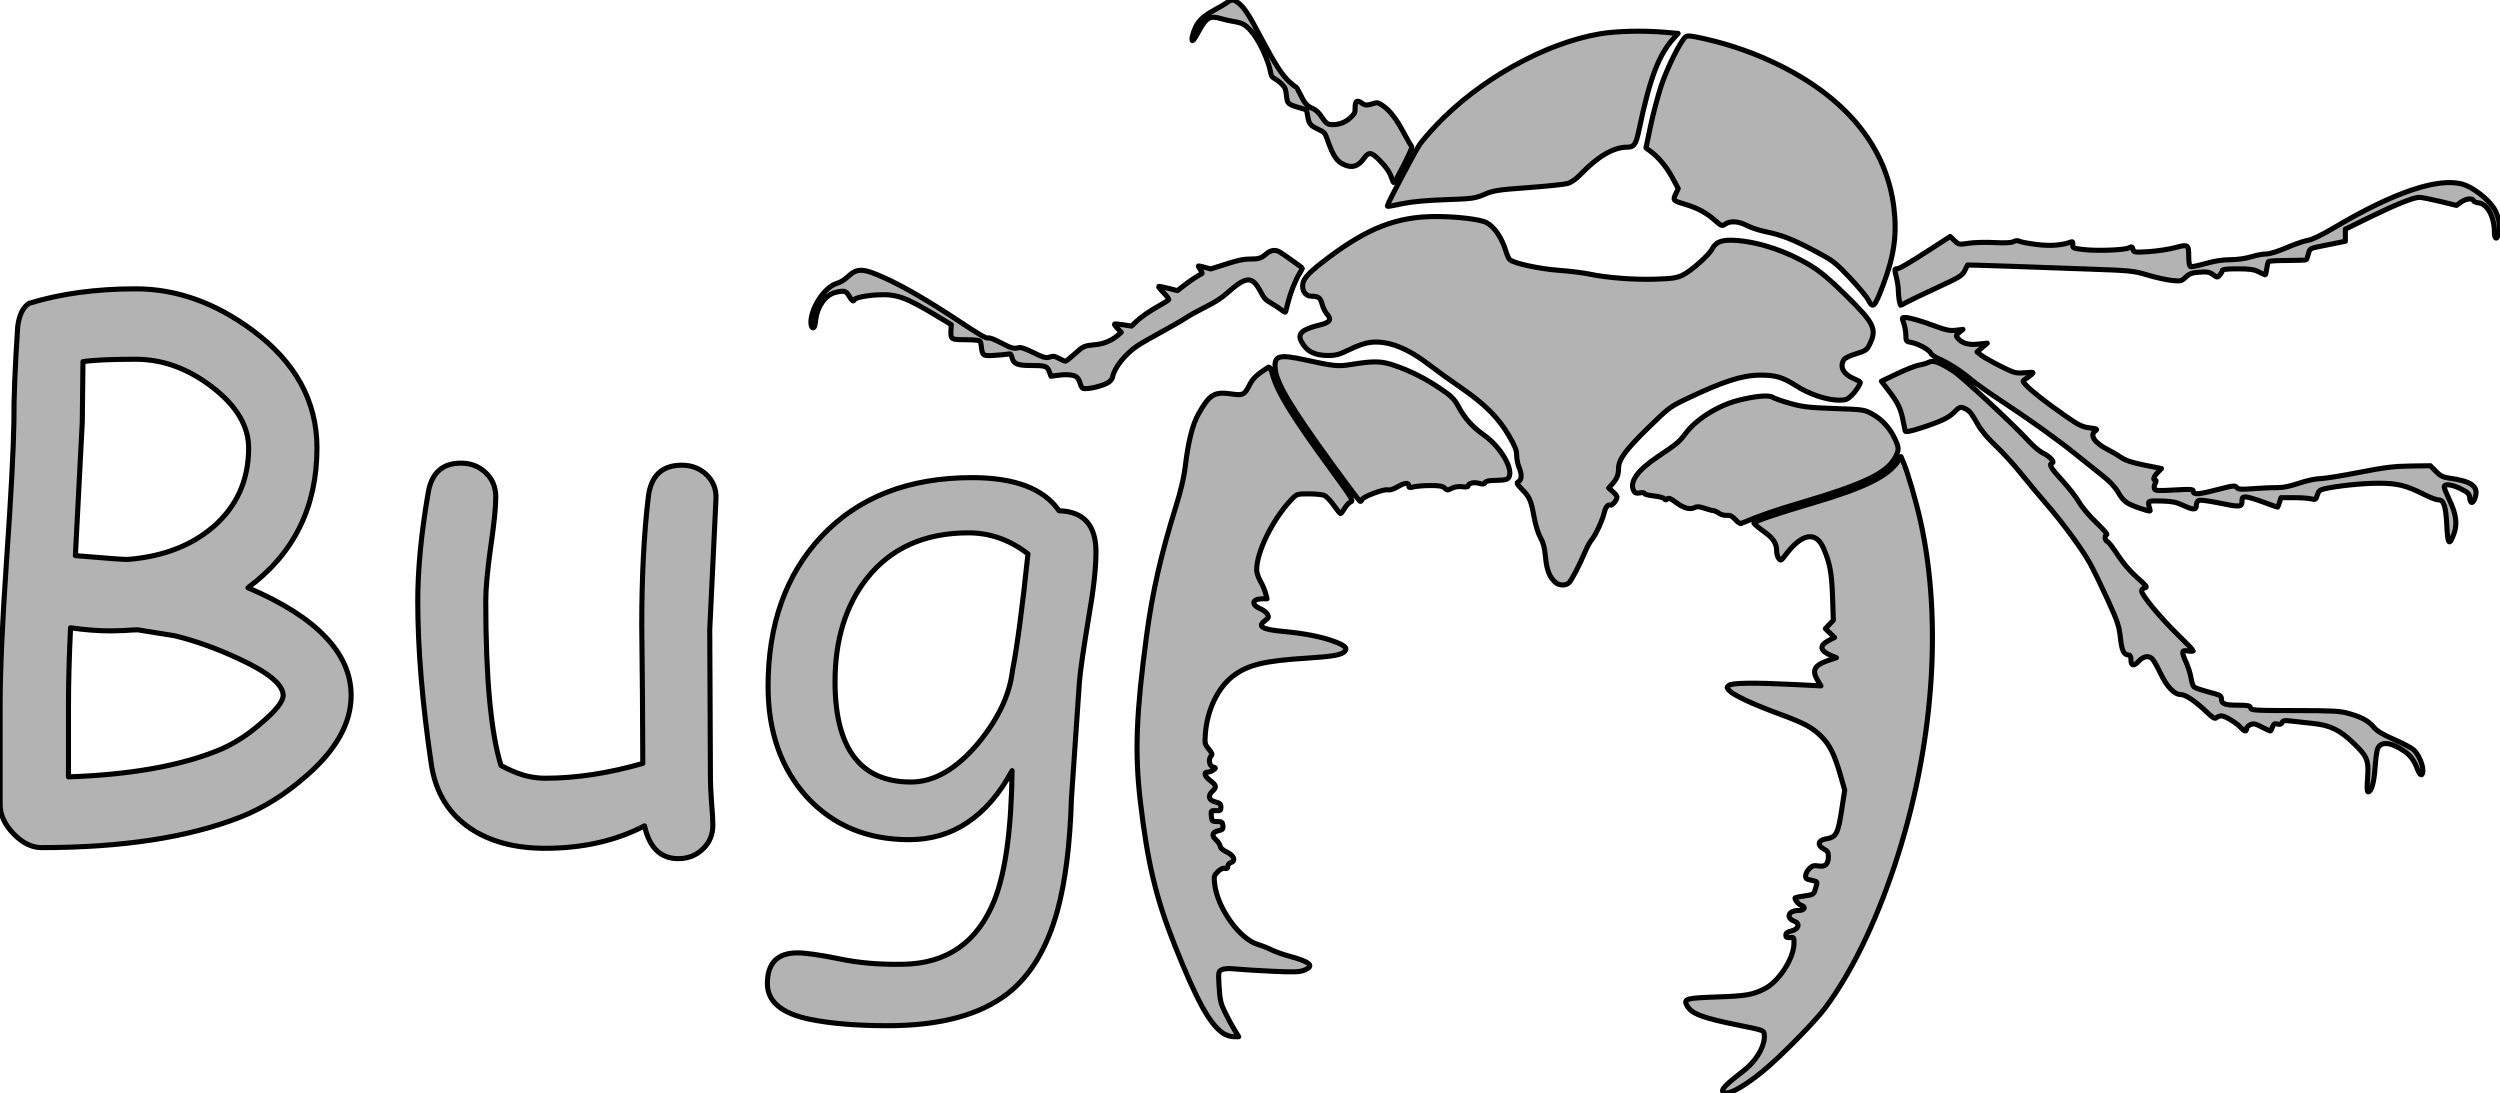 <svg id="svg8068" xmlns:rdf="http://www.w3.org/1999/02/22-rdf-syntax-ns#" xmlns="http://www.w3.org/2000/svg" height="121.32mm" width="277.46mm" version="1.1" xmlns:cc="http://creativecommons.org/ns#" xmlns:dc="http://purl.org/dc/elements/1.1/" viewBox="0 0 983.129 429.887">
 <path id="path8070" stroke-linejoin="round" letter-spacing="0" stroke-width="2" d="m424.47 268.32l-3.122 45.605q-0.814 27.146-5.565 44.383-6.108 21.988-19.545 32.439-16.287 12.623-47.098 12.623-18.052 0-30.268-2.443-17.102-3.393-17.102-14.116 0-12.08 11.808-12.08 4.886 0 16.287 2.307 11.401 2.443 25.246 2.172 26.06-0.407 35.968-25.246 6.515-16.559 6.922-50.898-7.329 13.573-17.509 20.359-10.044 6.786-23.074 6.786-24.567 0-40.04-16.695-15.337-16.83-15.337-43.569 0-36.647 21.038-59.042 21.717-23.074 59.178-23.074 12.623 0 21.174 3.257 8.551 3.258 13.03 9.772 14.523 0.407 14.523 16.152 0 9.637-2.85 25.789-3.122 18.731-3.665 25.517zm-43.569-58.771q-25.789 0-39.904 17.78-12.623 16.016-12.623 40.719 0 19.681 7.465 29.589t22.395 9.908q13.709 0 26.603-15.473 11.673-14.252 13.301-28.232 2.85-14.659 6.108-46.012-5.429-4.208-11.266-6.244-5.836-2.036-12.08-2.036zm-101.8 38.004q0 9.772 0.136 29.317t0.136 29.317q0 2.986 0.407 9.094 0.543 6.108 0.543 9.094 0 5.836-3.936 9.501-3.936 3.8-9.637 3.8-10.451 0-13.301-12.894-16.966 8.822-39.09 8.822-17.78 0-29.453-7.872-12.894-8.687-15.337-25.381-5.293-35.968-5.293-64.064 0-18.595 4.072-42.347 1.9-11.808 12.894-11.808 5.836 0 9.772 3.8 3.936 3.665 3.936 9.501 0 6.244-2.036 19.952-1.9 13.709-1.9 20.902 0 22.667 1.493 38.818 1.493 16.152 4.479 25.924 4.479 2.443 8.822 3.8 4.343 1.222 8.551 1.222 18.188 0 38.411-5.836l-0.136-27.553-0.271-26.331q0-29.317 2.579-50.898 1.493-12.487 13.166-12.487 5.836 0 9.772 3.8t3.665 9.501l-2.443 51.306zm-184.73 73.837q-30.539 11.944-78.044 11.944-5.836 0-11.13-5.565-5.158-5.429-5.158-11.266v-39.497q0-19.409 2.443-55.377 2.715-38.818 2.986-56.192-0.136-12.487 1.493-37.19 0.95-6.786 4.479-8.958 18.459-5.701 41.94-5.701 23.888 0 45.876 16.287 25.381 18.731 25.381 46.284 0 34.882-27.146 54.97 20.359 8.687 30.403 19.274 10.18 10.587 10.18 23.074 0 16.423-17.78 31.761-12.351 10.858-25.924 16.152zm-40.99-180.11q-14.794 0-20.767 0.95l-0.271 23.753-2.715 52.527q19.274 1.629 20.631 1.493 20.495-1.629 33.525-12.759 13.98-12.08 13.98-31.082 0-12.894-14.252-23.888t-30.132-10.994zm15.202 108.72l-14.387-2.307q-1.764 0-5.429 0.271-3.529 0.136-5.429 0.136-7.329 0-15.609-1.222-0.814 17.102-0.814 30.539v28.096q35.561-1.222 57.956-10.044 9.501-3.665 18.188-11.401 8.279-7.058 8.279-10.587 0-6.379-17.373-14.387-13.03-6.108-25.381-9.094zm478.77-179.74c-0.722-2.366-2.15-4.49-4.911-7.304-3.161-3.223-4.17-3.325-6.113-0.619-2.209 3.075-4.436 3.816-7.555 2.512-3.005-1.255-4.424-3.296-6.636-9.537-1.133-3.197-1.153-3.222-3.652-4.416-3.252-1.554-3.694-2.093-4.234-5.154l-0.449-2.547-3.078-0.914c-4.284-1.272-4.502-1.488-4.846-4.818-0.25-2.418-0.493-3.031-1.683-4.26-0.765-0.789-2.029-1.779-2.809-2.199-1.135-0.611-1.475-1.106-1.704-2.477-0.788-4.725-4.674-12.977-7.693-16.334-2.319-2.579-3.442-3.189-6.919-3.756-1.483-0.242-3.63-0.725-4.771-1.074-4.532-1.385-5.943-0.552-9.135 5.391-0.968 1.802-1.942 3.277-2.165 3.277-0.628 0 0.009-2.913 1.176-5.38 1.257-2.657 3.395-4.566 7.707-6.886 1.773-0.954 3.87-2.199 4.66-2.768 1.777-1.278 2.488-1.293 4.128-0.082 2.615 1.93 4.181 4.317 9.672 14.743 4.989 9.474 7.974 14.06 10.816 16.615 1.187 1.067 2.304 1.94 2.482 1.94s0.934 1.284 1.681 2.854c1.658 3.486 2.666 4.632 4.95 5.623 1.275 0.553 2.231 1.458 3.468 3.279 1.813 2.67 2.346 3.044 4.344 3.044 2.677 0 5.119-0.959 6.979-2.741 1.712-1.64 1.842-1.92 1.842-3.965 0-2.66 0.729-3.154 2.607-1.765 1.313 0.971 2.099 0.985 4.895 0.091 1.221-0.39 1.591-0.291 3.371 0.905 2.751 1.85 5.39 5.278 8.324 10.815 1.366 2.577 2.709 4.874 2.984 5.102 0.372 0.309-0.411 2.22-3.031 7.403-1.943 3.843-3.687 6.987-3.875 6.987s-0.56-0.714-0.826-1.586zm-121.45 82.488c-0.361-0.094-0.882-1.014-1.158-2.045-0.32-1.195-0.9-2.136-1.601-2.595-1.216-0.797-4.195-0.976-7.646-0.459l-2.181 0.327-0.712-1.863c-0.832-2.179-1.442-2.372-7.519-2.379-4.951-0.006-6.441-0.632-7.071-2.972-0.406-1.507-0.608-1.731-1.399-1.542-0.508 0.121-2.856 0.352-5.216 0.513-4.933 0.337-5.054 0.258-5.509-3.585-0.222-1.875-0.358-2.083-1.511-2.313-0.697-0.139-3.123-0.253-5.391-0.253-4.902 0-5.184-0.2-5.027-3.573l0.109-2.352-5.68-3.423c-12.283-7.403-15.791-8.652-23.227-8.275-4.622 0.235-8.955 1.147-9.219 1.94-0.294 0.883-0.901 0.448-2.008-1.442-1.24-2.116-1.99-2.313-5.474-1.436-3.78 0.952-6.939 5.233-7.614 10.315-0.374 2.822-0.61 3.594-1.097 3.594-0.764 0-1.086-1.826-0.702-3.981 1.037-5.822 5.851-12.281 10.092-13.54 1.42-0.422 2.868-1.292 4.156-2.497 3.821-3.574 5.917-3.521 14.559 0.373 7.459 3.36 17.098 8.961 29.147 16.937 8.334 5.517 10.69 6.891 11.48 6.692 0.704-0.177 2.208 0.383 5.158 1.919 4.217 2.196 4.956 2.397 6.986 1.899 0.849-0.208 2.111 0.197 5.074 1.629 5.007 2.42 5.555 2.57 7.282 2 1.24-0.409 1.679-0.332 3.439 0.604 1.11 0.59 2.255 1.073 2.545 1.073s1.987-1.326 3.771-2.946c3.37-3.061 3.488-3.111 8.468-3.601 2.888-0.284 6.089-1.649 8.249-3.517l1.48-1.28-1.451-1.51c-0.798-0.83-1.351-1.61-1.229-1.732s1.684 0.005 3.47 0.283l3.248 0.505 1.786-1.719c2.023-1.947 5.524-4.347 9.711-6.657 1.568-0.865 2.97-1.766 3.116-2.003 0.146-0.236-0.745-1.453-1.98-2.704s-2.146-2.373-2.024-2.495 1.849 0.199 3.837 0.713l3.616 0.935 2.375-1.886c2.283-1.813 6.226-4.428 7.195-4.772 0.283-0.1 0.077-0.699-0.523-1.527-0.544-0.749-0.921-1.43-0.839-1.512s1.205 0.144 2.495 0.504l2.345 0.653 6.163-1.95c5.1-1.614 6.722-1.95 9.41-1.95 3.466 0 4.3-0.28 6.483-2.176 1.487-1.292 3.272-1.558 4.876-0.728 1.153 0.597 9.169 6.308 9.169 6.532 0 0.091-0.556 1.072-1.235 2.18-1.55 2.528-3.491 7.458-4.457 11.317-0.407 1.628-0.816 3.214-0.908 3.525-0.122 0.412-0.498 0.287-1.385-0.46-0.67-0.564-2.492-1.77-4.048-2.68-2.502-1.463-3.001-1.98-4.305-4.46-3.455-6.573-5.615-6.496-13.472 0.479-2.097 1.861-4.542 3.422-8.386 5.352-2.984 1.498-6.504 3.458-7.822 4.356s-5.586 3.356-9.483 5.464c-3.898 2.107-8.179 4.581-9.514 5.497-4.848 3.328-8.905 8.447-9.651 12.176-0.148 0.739-0.787 1.566-1.645 2.128-2.172 1.424-8.152 2.851-9.969 2.378zm505.15 153.39c0.538-7.121-0.029-8.566-5.402-13.776-5.535-5.367-9.321-7.193-16.377-7.898-2.853-0.285-6.596-0.693-8.317-0.908-2.569-0.32-3.196-0.216-3.501 0.578-0.259 0.676-0.801 0.86-1.795 0.611-1.147-0.288-1.539-0.054-2.016 1.2-0.326 0.857-0.709 1.558-0.851 1.558s-1.634-0.714-3.315-1.586c-2.572-1.335-3.291-1.479-4.54-0.91-0.816 0.372-1.484 1.085-1.484 1.586 0 1.275-0.813 1.132-2.15-0.377-1.686-1.903-6.271-4.693-7.714-4.693-0.692 0-1.583 0.325-1.98 0.721-0.563 0.563-1.344 0.123-3.558-2.005-4.553-4.376-8.522-7.088-10.377-7.088-2.566 0-5.461-2.981-7.97-8.206-1.228-2.558-2.655-5.121-3.171-5.697-1.436-1.601-3.596-1.281-5.514 0.818-1.935 2.118-3.013 1.866-3.013-0.704 0-1.05-0.315-1.759-0.783-1.759-2.017 0-2.781-1.538-3.368-6.782-0.518-4.631-1.121-6.451-4.854-14.65-2.344-5.15-5.482-11.62-6.973-14.378-2.993-5.535-10.771-16.138-17.597-23.987-2.431-2.796-6.805-8.043-9.719-11.661s-7.414-8.548-9.999-10.957c-2.849-2.654-5.529-5.834-6.803-8.073-2.613-4.589-3.254-5.413-4.894-6.287-1.943-1.035-2.459-0.887-4.555 1.306-2.094 2.191-5.692 3.863-13.763 6.396-3.629 1.139-5.336 1.439-5.475 0.964-0.111-0.38-0.478-2.171-0.815-3.98-0.865-4.646-2.021-7.091-5.497-11.626l-3.038-3.963 6.284-3.002c3.456-1.651 7.306-3.16 8.554-3.352 1.248-0.193 2.958-0.696 3.799-1.119 1.786-0.897 4.135-0.042 9.742 3.544 3.372 2.157 23.454 20.829 29.58 27.503 1.856 2.022 4.321 4.108 5.479 4.637 2.576 1.177 4.847 3.575 3.75 3.959-1.45 0.507-0.699 1.817 3.974 6.933 2.597 2.843 5.576 6.684 6.622 8.536 1.057 1.873 4.027 5.386 6.693 7.916 2.636 2.502 4.5 4.646 4.142 4.765-0.969 0.323-0.786 2.329 0.248 2.726 0.494 0.19 2.34 2.579 4.101 5.309 2.02 3.132 4.818 6.395 7.578 8.838 3.715 3.289 4.179 3.903 3.074 4.065-0.757 0.111-1.301 0.621-1.301 1.219 0 1.597 7.383 10.521 14.179 17.138 3.384 3.295 6.152 6.17 6.152 6.391 0 0.22-0.942 0.247-2.093 0.061-2.579-0.418-2.664 0.203-0.641 4.678 0.798 1.766 1.635 4.481 1.859 6.033s0.765 3.118 1.202 3.481 3.032 1.247 5.765 1.965c4.391 1.153 4.97 1.464 4.97 2.667 0 2.009 1.272 2.501 6.484 2.511 3.959 0.008 4.733 0.172 4.964 1.056 0.253 0.966 1.601 1.048 17.435 1.061 14.676 0.013 17.718 0.171 21.012 1.092 5.227 1.462 7.967 2.949 10.017 5.436 1.247 1.513 3.454 2.849 7.964 4.821 3.431 1.501 6.888 3.325 7.68 4.054 1.898 1.745 3.646 5.613 3.663 8.102 0.016 2.425-1.118 2.294-2.04-0.235-1.292-3.547-2.791-5.628-5.273-7.326-5.319-3.637-9.313-3.968-10.493-0.868-0.346 0.909-0.803 4.328-1.017 7.598-0.372 5.686-1.432 9.302-2.728 9.302-0.391 0-0.464-1.861-0.205-5.285zm31.184-99.188c-0.373-7.813-1.157-10.339-3.21-10.339-0.798 0-3.291-0.926-5.539-2.059-7.393-3.723-10.628-4.519-18.36-4.519-6.25 0-16.661 1.118-21.473 2.306-1.335 0.33-1.942 0.937-2.371 2.377-0.535 1.791-0.711 1.899-2.392 1.466-0.998-0.257-4.078-0.468-6.845-0.468h-5.031l-0.582 1.794c-0.32 0.987-0.626 1.852-0.679 1.923s-2.575-0.803-5.604-1.943-6.178-2.073-6.997-2.073c-1.256 0-1.489 0.281-1.489 1.794 0 2.255-0.867 2.299-9.589 0.486-3.465-0.72-6.762-1.133-7.325-0.916-0.594 0.228-1.025 1.029-1.025 1.907 0 1.953-1.134 1.949-5.366-0.022-2.597-1.209-4.326-1.547-8.372-1.639-4.758-0.107-5.094-0.035-5.03 1.081 0.038 0.658 0.266 1.66 0.506 2.226 0.387 0.911-0.054 0.863-3.801-0.411-5.447-1.853-6.545-2.661-8.771-6.461-1.18-2.014-3.342-4.3-6.068-6.417-2.329-1.809-6.976-5.516-10.328-8.238-7.13-5.792-18.533-13.958-29.972-21.463-4.474-2.936-9.587-6.57-11.362-8.076-3.877-3.29-8.776-6.446-12.652-8.15-1.566-0.688-3.01-1.676-3.209-2.195-0.499-1.301-4.834-3.726-7.547-4.222-2.158-0.395-2.243-0.503-2.269-2.885-0.014-1.361-0.386-3.484-0.827-4.717-0.764-2.141-0.743-2.242 0.475-2.235 1.792 0.01 6.412 1.336 12.195 3.501 3.934 1.472 5.518 1.781 7.774 1.514l2.833-0.335-1.465 1.188c-1.276 1.035-1.359 1.316-0.642 2.181 1.736 2.092 4.162 2.828 8.006 2.429l3.669-0.381-2.019 1.722-2.019 1.722 1.685 1.325c0.927 0.729 4.302 2.635 7.5 4.237 5.521 2.764 6.007 2.897 9.603 2.624 3.716-0.281 3.763-0.266 2.513 0.8-0.701 0.598-1.777 1.391-2.392 1.764-1.068 0.647-1.051 0.75 0.378 2.302 2.109 2.291 7.617 6.614 15.119 11.866 5.557 3.891 6.899 4.564 9.815 4.929 3.098 0.387 3.282 0.492 2.228 1.27-2.212 1.632-0.181 4.661 4.83 7.199 1.644 0.833 4.066 2.258 5.382 3.167 1.723 1.19 4.279 2.033 9.135 3.011l6.743 1.358-1.511 1.577c-1.563 1.632-1.971 3.007-0.892 3.007 0.412 0 0.397 0.416-0.046 1.243-0.366 0.683-0.51 1.646-0.321 2.139 0.293 0.762 1.461 0.833 7.82 0.47 6.695-0.381 7.476-0.324 7.476 0.552 0 1.398 2.146 1.227 9.843-0.783 5.858-1.53 6.626-1.613 7.235-0.78 0.581 0.794 1.596 0.863 6.901 0.465 3.421-0.257 7.578-0.431 9.238-0.388 1.954 0.051 4.892-0.555 8.334-1.718 2.981-1.008 6.574-1.797 8.181-1.797 1.576 0 8.455-1.094 15.286-2.43 10.209-1.998 13.827-2.45 20.322-2.541l7.901-0.111 2.153 2.212c1.659 1.705 2.795 2.301 4.955 2.602 9.277 1.294 11.957 3.302 10.447 7.83-0.788 2.365-1.851 2.416-2.073 0.099-0.166-1.728-0.602-2.189-3.437-3.624-3.556-1.801-6.62-2.17-6.62-0.796 0 0.467 0.926 2.78 2.057 5.141 2.674 5.579 3.179 9.497 1.728 13.396-1.788 4.803-2.398 4.12-2.742-3.066zm-215.34-88.749c-0.206-1.028-0.374-2.853-0.374-4.056s-0.364-3.591-0.809-5.307c-0.712-2.745-0.7-3.12 0.097-3.12 1.129 0 4.351-1.864 13.75-7.954l7.357-4.767 1.704 1.632c1.657 1.588 1.808 1.616 5.529 1.037 2.104-0.328 6.655-0.451 10.113-0.275 4.201 0.214 6.717 0.091 7.581-0.371 0.845-0.452 1.66-0.498 2.353-0.132 0.583 0.308 3.641 0.88 6.794 1.272 5.394 0.67 10 0.315 13.54-1.043 0.512-0.196 0.716 0.171 0.613 1.103-0.144 1.306 0.121 1.431 4.032 1.902 5.348 0.644 16.356 0.244 18.023-0.655 1.103-0.595 1.325-0.515 1.612 0.58 0.319 1.219 0.57 1.256 6.195 0.906 3.225-0.201 7.873-0.901 10.329-1.558 5.234-1.398 5.378-1.3 5.392 3.653 0.005 1.872 0.282 3.572 0.615 3.778s3.008-0.316 5.943-1.161c3.594-1.034 6.792-1.535 9.795-1.535 2.7 0 5.958-0.456 8.259-1.157 2.09-0.636 4.742-1.131 5.893-1.099 1.246 0.034 4.513-0.981 8.073-2.508 3.289-1.411 7.056-2.704 8.372-2.873 1.527-0.196 5.231-1.991 10.246-4.965 23.533-13.956 41.021-19.851 50.617-17.061 3.824 1.112 9.69 5.589 12.073 9.215 1.807 2.749 2.659 6.433 2.175 9.407-0.541 3.327-1.86 3.424-1.86 0.137 0-6.065-2.77-11.088-6.323-11.467-0.931-0.099-1.795-0.488-1.92-0.864-0.37-1.109-3.031-0.784-4.901 0.598l-1.734 1.282-6.512-1.581c-3.582-0.87-7.239-1.581-8.127-1.581-2.298 0-9.41 2.862-19.965 8.035l-9.119 4.469v4.752l-3.139 0.64c-1.727 0.352-4.874 0.986-6.993 1.408-3.673 0.732-3.879 0.866-4.389 2.841-0.294 1.14-0.669 2.207-0.833 2.372-0.164 0.164-3.48 0.299-7.368 0.299s-7.251 0.18-7.472 0.399c-0.221 0.22-0.55 1.498-0.73 2.84-0.18 1.343-0.437 2.441-0.572 2.441-0.134 0-1.299-0.538-2.588-1.196-1.883-0.961-3.524-1.196-8.348-1.196-4.189 0-6.004 0.212-6.004 0.7 0 0.385-0.433 1.179-0.962 1.764-0.92 1.017-1.036 1.009-2.641-0.178-1.388-1.027-2.308-1.196-5.317-0.978-2.975 0.215-3.96 0.571-5.404 1.955-1.673 1.603-1.963 1.671-5.531 1.3-2.071-0.216-6.36-1.174-9.532-2.13-5.537-1.669-6.503-1.764-24.218-2.374-10.148-0.35-22.891-0.806-28.318-1.015-5.427-0.208-11.75-0.415-14.052-0.459l-4.186-0.08-1.063 2.174c-0.968 1.979-1.959 2.588-11.063 6.794-5.5 2.541-10.889 5.128-11.977 5.749s-2.063 1.129-2.168 1.129-0.358-0.841-0.564-1.869zm-201.29-37.387c0-0.726 10.941-21.429 12.655-23.946 0.939-1.379 3.892-4.816 6.563-7.637 16.872-17.824 42.549-32.186 64.2-35.907 6.464-1.111 17.179-1.378 25.619-0.639l5.288 0.463-1.463 1.586c-6.141 6.658-9.601 15.708-13.947 36.474-1.18 5.637-1.903 6.671-4.668 6.671-5.336 0-11.509 3.618-18.355 10.758-1.768 1.844-3.618 3.126-5.099 3.536-1.279 0.353-8.245 1.076-15.48 1.606-11.91 0.872-13.536 1.124-17.17 2.662-3.772 1.595-4.695 1.721-15.248 2.081-7.327 0.25-13.18 0.782-16.831 1.531-6.397 1.312-6.063 1.27-6.063 0.76zm189.02 37.014c-0.638-1.233-3.889-5.129-7.225-8.657-5.684-6.011-6.542-6.667-13.652-10.442-8.651-4.592-12.959-6.281-19.42-7.616-2.497-0.516-5.808-1.612-7.356-2.435-3.213-1.708-6.541-1.927-8.495-0.559-1.276 0.894-1.473 0.82-4.169-1.557-3.273-2.887-6.848-4.807-11.5-6.176-4.878-1.436-5.036-1.605-3.843-4.107l1.01-2.118-2.321-4.32c-2.277-4.238-5.496-8.092-8.739-10.466l-1.635-1.196 1.818-8.671c1-4.769 2.89-11.9 4.201-15.846 2.292-6.904 7.448-17.301 9.445-19.049 0.83-0.727 1.853-0.642 7.539 0.627 10.37 2.314 20.802 6.032 30.198 10.762 26.169 13.174 41.359 32.189 44.274 55.422 1.325 10.562 0.154 19.125-4.179 30.55-3.429 9.043-4.006 9.61-5.949 5.853zm-123.12 111.06c-2.225-2.073-3.282-4.88-3.746-9.947-0.324-3.535-0.861-5.596-1.948-7.475-0.852-1.472-1.921-4.866-2.471-7.849-1.285-6.96-1.743-8.04-4.695-11.075-2.236-2.298-2.394-2.641-1.46-3.169 1.283-0.726 1.339-2.86 0.149-5.708-0.493-1.181-0.897-3.272-0.897-4.648 0-1.94-0.705-3.702-3.139-7.85-4.052-6.903-9.563-12.402-18.687-18.646-3.947-2.701-9.463-6.674-12.259-8.829-8.927-6.882-16.367-9.782-23.265-9.071-2.072 0.214-5.072 1.224-8.203 2.761-4.103 2.014-5.542 2.424-8.521 2.424-5.453 0-8.583-1.632-10.614-5.537-1.587-3.05 0.268-4.753 6.945-6.376 4.337-1.055 5.154-2.222 3.104-4.435-0.658-0.711-1.493-2.408-1.855-3.772-0.696-2.623-1.466-3.201-4.268-3.201-2.346 0-3.825-2.246-3.305-5.018 0.429-2.288 2.874-4.767 9.918-10.057 15.756-11.832 27.1-16.208 42.157-16.261 8.211-0.029 17.531 1.067 20.032 2.355 3.194 1.645 6.171 6.031 7.804 11.498 0.419 1.402 1.094 2.825 1.502 3.163 1.728 1.434 11.649 3.577 19.098 4.126 4.276 0.315 9.711 0.982 12.08 1.483 6.927 1.464 17.636 2.29 26.098 2.012 6.61-0.217 8.315-0.475 10.676-1.614 3.285-1.585 10.297-7.817 11.574-10.286 1.482-2.865 3.971-3.738 9.51-3.332 9.346 0.684 20.304 4.416 29.4 10.014 3.831 2.357 7.614 5.554 13.797 11.654 11.221 11.073 12.223 13.221 9.087 19.485-0.963 1.924-1.578 2.326-5.283 3.451-2.584 0.785-4.427 1.712-4.805 2.417-1.588 2.968-0.031 5.659 4.329 7.481 1.229 0.513 2.234 1.078 2.234 1.254 0 0.903-1.905 3.757-3.553 5.325-1.609 1.53-2.305 1.768-5.052 1.728-4.735-0.068-11.438-2.335-16.541-5.593-5.406-3.452-8.147-4.269-14.222-4.241-7.126 0.033-14.637 2.467-29.4 9.526-5.884 2.814-6.79 3.502-14.423 10.966-9.149 8.946-11.888 12.678-11.888 16.193 0 2.545-0.686 4.202-2.616 6.322l-1.271 1.396 1.644 1.416c0.904 0.779 1.644 1.708 1.644 2.064 0 1.218-1.883 3.524-2.64 3.233-0.965-0.37-1.864 0.772-2.402 3.053-0.683 2.895-3.43 8.847-4.831 10.465-0.712 0.822-1.91 2.975-2.662 4.784-2.104 5.058-5.241 11.113-6.316 12.188-1.331 1.331-3.981 1.214-5.547-0.245zm65.939 200.31c-0.525-0.849 1.974-3.326 7.983-7.913 5.397-4.121 8.895-10.227 8.365-14.605-0.178-1.473-0.526-1.595-9.913-3.477-14.389-2.885-18.742-4.535-20.465-7.754-1.429-2.67-0.413-2.961 11.835-3.388 11.498-0.401 13.968-0.828 18.731-3.238 5.452-2.759 11.302-11.669 11.495-17.508 0.089-2.699 0.042-2.779-1.552-2.612-1.267 0.133-1.644-0.084-1.644-0.941 0-0.789 0.653-1.274 2.242-1.667 2.869-0.709 3.486-2.915 1.073-3.833-3.383-1.286-2.314-4.196 1.542-4.196 2.536 0 3.289-1.405 1.122-2.093-1.079-0.342-2.778-2.542-2.29-2.964 0.109-0.094 1.801-0.408 3.761-0.696 3.544-0.522 3.567-0.539 4.297-3.065 0.725-2.508 0.714-2.544-0.872-2.89-0.883-0.193-1.942-0.454-2.353-0.581-1.223-0.377-0.851-2.61 0.692-4.153 1.191-1.191 1.826-1.376 3.678-1.076 2.67 0.433 3.853-0.736 3.853-3.808 0-1.585-0.352-2.145-1.831-2.91-2.645-1.368-2.249-3.425 0.753-3.91 4.24-0.685 4.851-1.839 6.418-12.111l1.084-7.106-1.74-6.067c-2.262-7.885-4.162-11.73-7.392-14.96-3.693-3.693-6.619-5.251-17.108-9.109-10.106-3.718-17.578-7.238-19.217-9.054-0.991-1.099-0.995-1.232-0.059-2.01 1.2-0.997 10.152-1.104 25.826-0.307l10.354 0.527-1.232-2.021c-2.519-4.132-1.431-6.149 4.355-8.071l2.955-0.981-2.013-0.846c-4.627-1.945-4.898-3.949-0.817-6.042l2.091-1.073-1.813-1.737-1.813-1.737 1.571-1.64 1.571-1.64-0.304-9.159c-0.311-9.369-1.045-13.346-3.524-19.108-3.01-6.996-8.547-5.997-15.101 2.725-1.627 2.165-1.791 2.243-2.541 1.216-0.441-0.604-0.803-1.813-0.803-2.688 0-3.271-1.205-5.146-5.11-7.956-2.123-1.527-3.859-3.005-3.859-3.285 0-0.621 9.32-3.78 23.321-7.905 20.502-6.04 29.673-10.603 33.58-16.708l0.957-1.495 1.008 2.392c1.643 3.898 4.884 15.036 6.574 22.59 8.942 39.967 5.216 89.868-10.155 135.97-7.613 22.833-16.93 41.943-27.212 55.81-4.082 5.506-17.724 19.353-24.588 24.958-8.396 6.856-14.513 9.925-15.761 7.907zm4.976-224.88c-1.206-1.356-2.049-1.775-3.303-1.644-0.926 0.097-2.343-0.285-3.148-0.849-0.806-0.564-1.799-1.026-2.208-1.026s-1.962-0.414-3.452-0.92c-2.06-0.699-3.004-0.761-3.943-0.259-1.756 0.94-4.389 0.19-7.4-2.109-1.963-1.498-2.771-1.817-3.291-1.298-0.519 0.519-0.801 0.507-1.146-0.051-0.251-0.407-2.124-0.914-4.161-1.127s-3.704-0.652-3.704-0.975c0-0.333-0.772-0.433-1.782-0.231-1.373 0.275-1.922 0.095-2.392-0.783-1.821-3.403 1.314-7.957 9.086-13.2 8.136-5.488 8.693-5.952 11.308-9.416 4.268-5.653 12.748-10.967 20.737-12.995 6.678-1.696 11.98-2.175 13.444-1.215 0.73 0.478 3.883 1.582 7.006 2.452 4.863 1.355 7.354 1.64 17.339 1.987 11.429 0.396 11.724 0.439 14.865 2.164 3.768 2.069 6.849 5.412 8.821 9.571 1.719 3.626 1.754 4.498 0.291 7.349-3.173 6.187-12.243 10.584-36.766 17.824-10.942 3.231-16.394 5.121-23.987 8.318-0.329 0.138-1.327-0.567-2.217-1.569zm-158.44-21.608c-16.447-22.681-21.946-31.885-22.501-37.666-0.506-5.268 1.378-5.802 12.137-3.437 10.724 2.358 12.549 2.545 17.341 1.78 9.41-1.502 12.193-1.452 17.341 0.311 6.5 2.226 12.176 5.09 18.238 9.203 4.242 2.878 5.387 4.014 6.925 6.867 2.619 4.86 5.433 7.998 10.249 11.431 7.651 5.453 12.793 15.991 8.472 17.363-0.629 0.2-2.618 0.363-4.42 0.363-2.208 0-3.43 0.277-3.751 0.849-0.369 0.66-0.921 0.721-2.474 0.276-2-0.574-4.238 0.031-4.238 1.145 0 0.286-1.033 0.382-2.295 0.212-1.454-0.195-2.953 0.033-4.091 0.621-1.645 0.851-1.882 0.844-2.809-0.084-0.779-0.78-2.072-1.009-5.626-0.998-2.538 0.008-5.489 0.244-6.557 0.523-1.604 0.419-1.943 0.338-1.943-0.464 0-1.379-1.59-1.205-4.486 0.492-1.511 0.886-2.998 1.333-3.764 1.133-1.505-0.394-9.687 2.681-10.117 3.802-0.164 0.427-0.482 0.777-0.708 0.777-0.225 0-5.141-6.525-10.925-14.501zm-43 223.63c-5.261-3.545-10.426-12.96-19.112-34.833-7.314-18.419-10.643-32.402-13.45-56.494-2.215-19.01-1.625-34.506 2.478-65.097 2.297-17.129 5.702-32.098 11.58-50.911 1.857-5.943 3.146-11.414 3.593-15.248 1.173-10.054 2.888-16.887 5.298-21.106 4.384-7.675 6.135-8.705 13.1-7.703 4.391 0.631 4.936 0.338 7.024-3.783 1.226-2.42 2.859-3.932 7.269-6.73 0.494-0.313 1.021 0.612 1.702 2.99 2.058 7.176 7.887 16.605 23.197 37.523 7.803 10.661 8.621 12.002 7.563 12.393-0.652 0.241-1.746 1.387-2.43 2.547-0.684 1.159-1.419 2.105-1.633 2.101s-1.427-1.501-2.695-3.328c-1.268-1.826-2.967-3.572-3.776-3.88s-3.552-0.559-6.094-0.559c-4.565 0-4.65 0.028-6.754 2.242-7.32 7.706-13.66 20.534-13.66 27.636 0 1.045 0.649 3.024 1.443 4.399 0.794 1.374 1.714 3.507 2.045 4.741l0.602 2.242-1.895 0.009c-4.034 0.02-4.468 2.342-0.729 3.904 1.144 0.478 2.393 1.453 2.775 2.168 0.602 1.126 0.486 1.451-0.875 2.443-3.282 2.391-1.289 3.561 7.399 4.344 7.46 0.672 14.414 2.004 18.953 3.629 4.892 1.752 6.107 2.759 4.975 4.124-1.218 1.467-4.585 2.073-15.257 2.744-16.466 1.036-22.919 2.609-28.693 6.996-5.943 4.516-10.173 13.278-10.897 22.574-0.307 3.946-0.228 4.317 1.327 6.165 1.238 1.471 1.483 2.138 0.973 2.648-1.21 1.21-0.823 3.905 0.626 4.365 1.263 0.401 1.269 0.443 0.185 1.236-0.618 0.452-1.61 0.821-2.205 0.821-1.738 0-1.25 1.604 1.011 3.329 2.401 1.832 2.574 2.628 0.897 4.145-1.996 1.807-1.556 3.587 1.046 4.23 1.846 0.456 2.242 0.819 2.242 2.049 0 1.312-0.242 1.484-1.976 1.403-1.923-0.089-1.971-0.033-1.794 2.093 0.172 2.063 0.298 2.185 2.275 2.185 1.821 0 2.117 0.207 2.277 1.589 0.157 1.353-0.094 1.651-1.685 2-2.545 0.559-2.897 1.883-0.976 3.665 0.869 0.806 1.59 1.925 1.601 2.487 0.013 0.602 1.057 1.514 2.541 2.218 2.877 1.366 3.731 3.517 1.658 4.175-0.677 0.215-1.231 0.885-1.231 1.49 0 0.795-0.322 1.015-1.162 0.796-0.749-0.196-1.733 0.267-2.767 1.301-1.476 1.476-1.574 1.869-1.22 4.88 1.116 9.496 9.809 21.611 17.049 23.762 1.574 0.467 3.961 1.411 5.304 2.096s4.547 1.82 7.12 2.522c8.254 2.252 9.9 3.828 5.725 5.482-1.853 0.734-4.009 0.807-12.408 0.42-5.591-0.258-12.077-0.659-14.412-0.892-2.947-0.294-4.666-0.199-5.618 0.31-1.33 0.712-1.36 0.912-1.005 6.746 0.32 5.246 0.632 6.552 2.452 10.248 1.147 2.329 2.797 5.379 3.668 6.777l1.582 2.541h-2.065c-1.158 0-2.951-0.597-4.082-1.359z" word-spacing="0" stroke="#000" font-size="357.75" font-family="Comic Sans MS" fill="#b3b3b3"/>
</svg>
